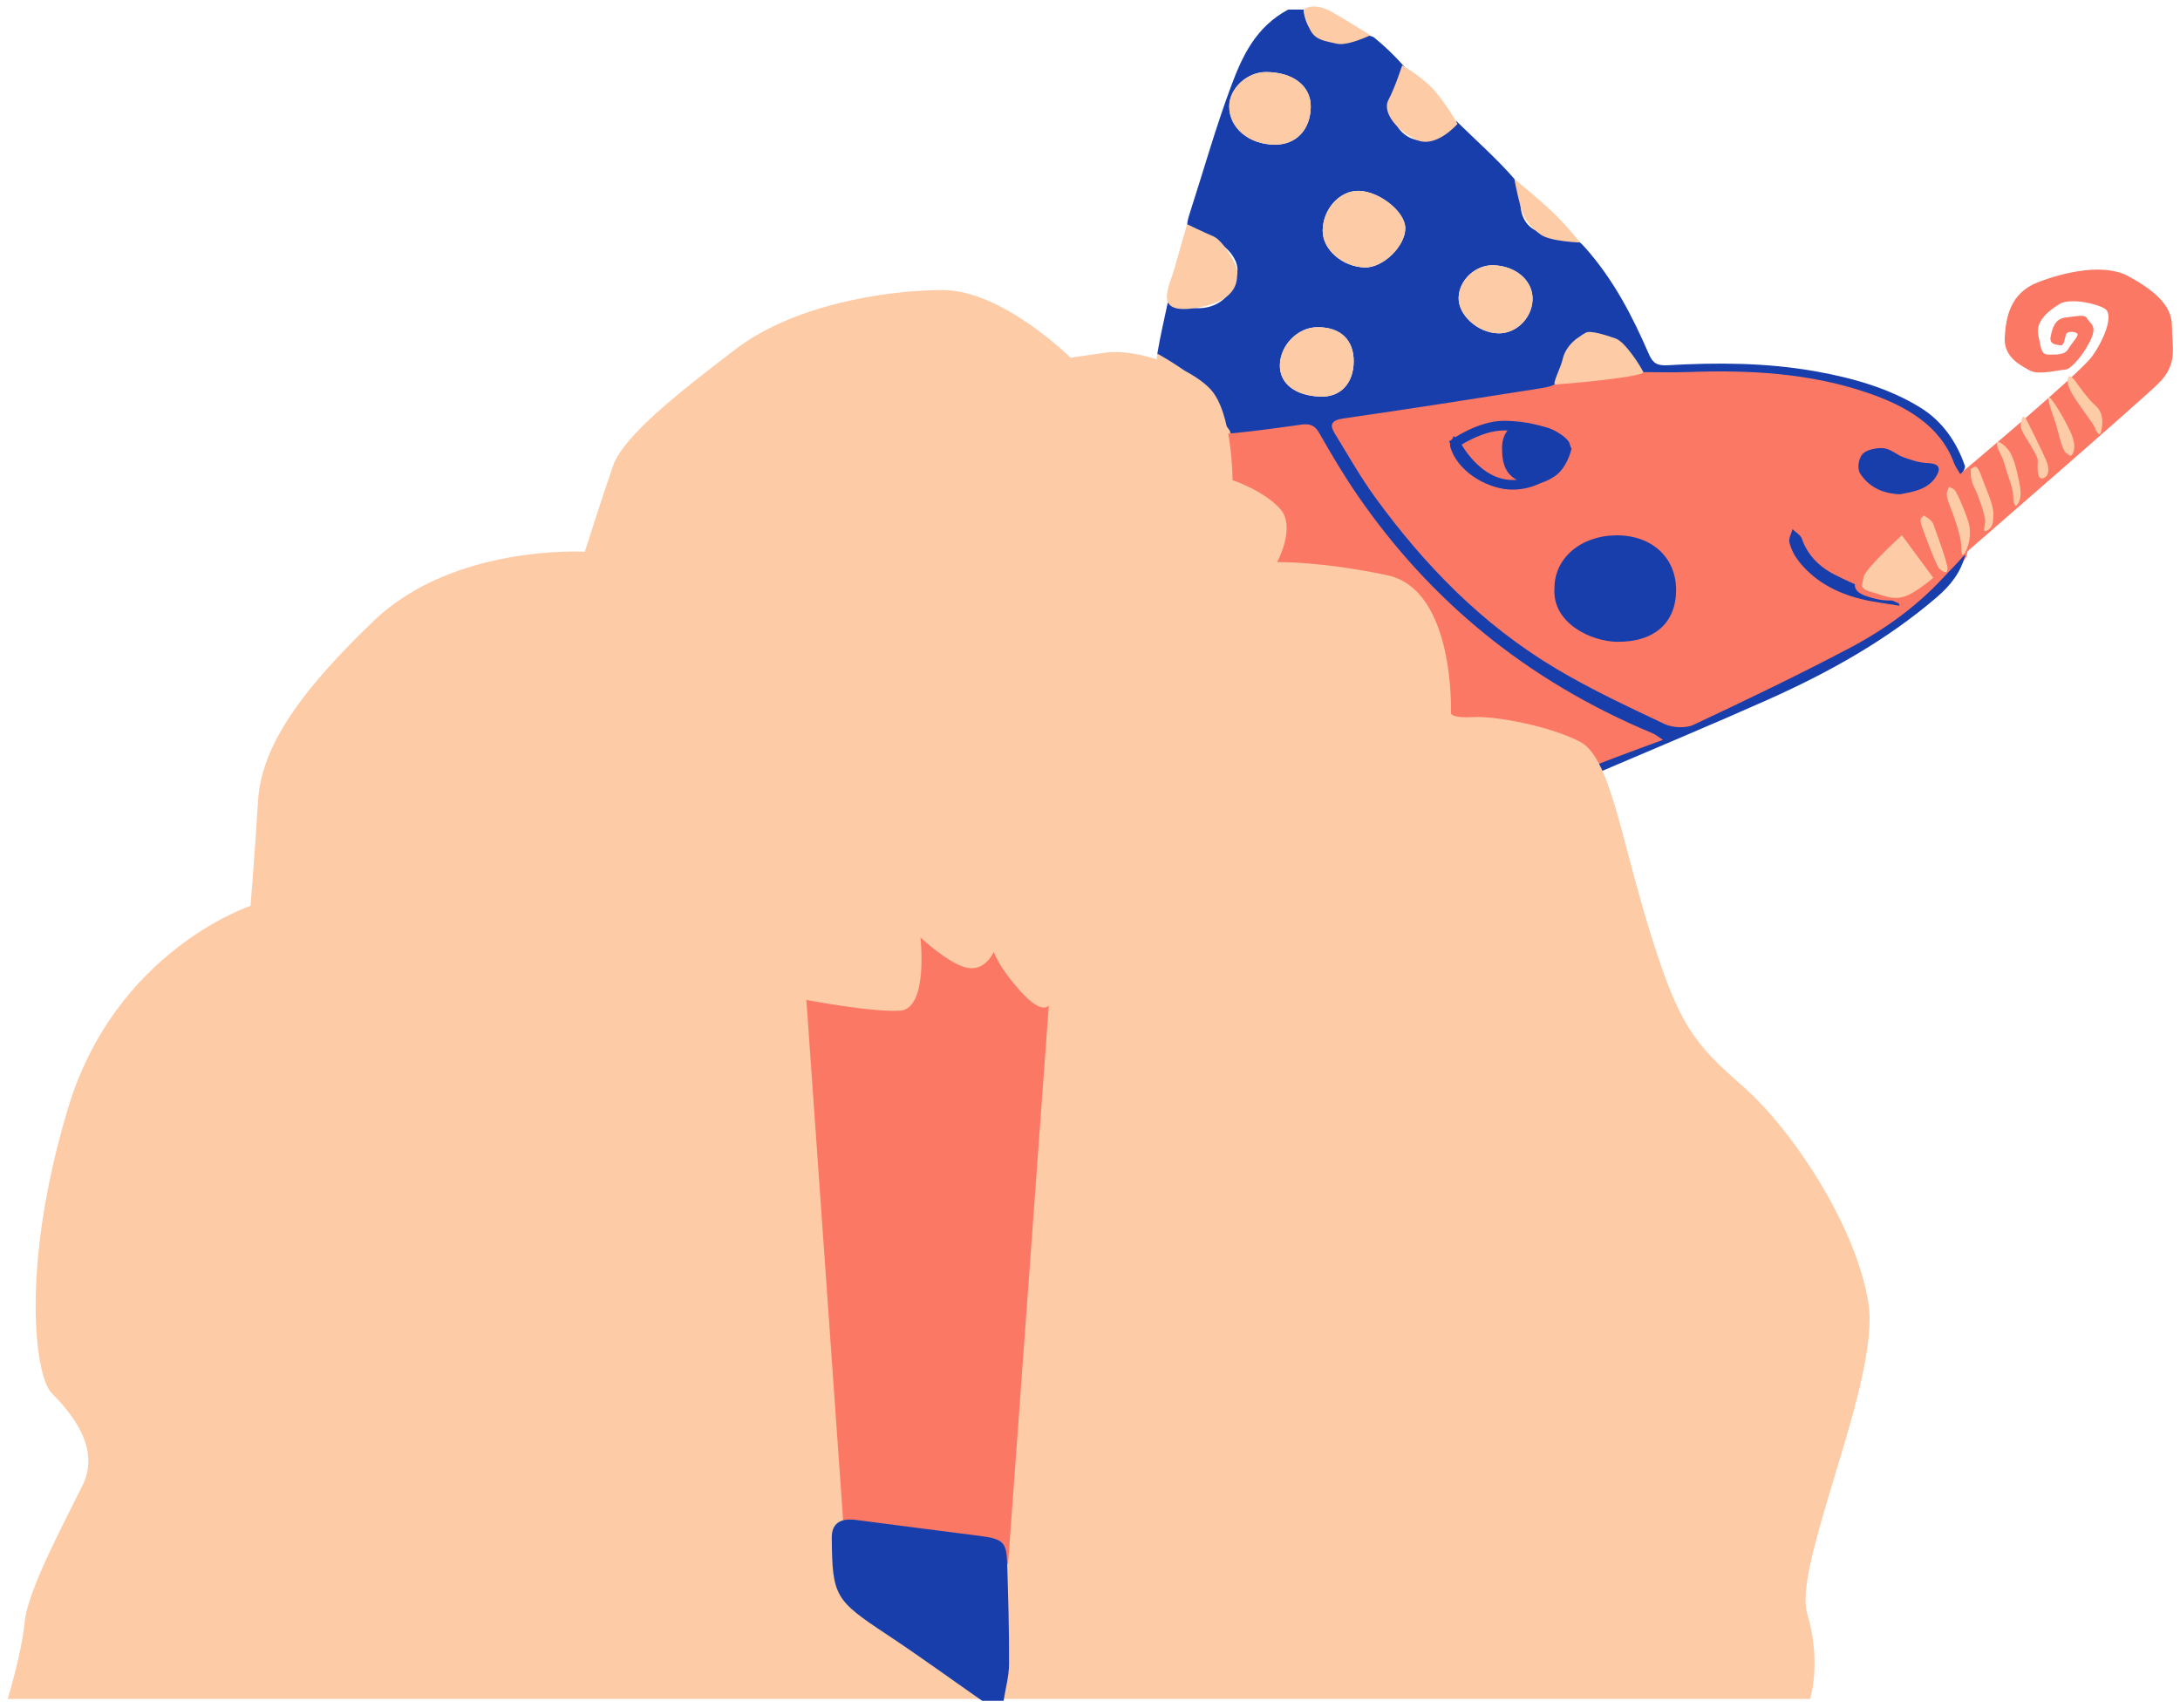 <svg width="254" height="199" viewBox="0 0 254 199" fill="none" xmlns="http://www.w3.org/2000/svg">
<path d="M140.02 50.494C140.02 50.494 179.66 45.293 185.594 44.045C191.528 42.797 199.124 42.172 203.159 42.797C207.194 43.421 213.603 44.253 217.639 45.501C221.674 46.75 223.098 47.998 224.759 49.454C224.759 49.454 226.42 50.286 227.133 51.742C227.844 53.199 229.257 55.978 229.257 55.978C229.257 55.978 229.251 55.936 229.643 60.296C229.784 61.865 229.103 64.916 229.103 64.916C229.103 64.916 227.335 67.472 226.169 68.674C225.003 69.876 211.285 78.773 209.159 79.795C207.033 80.817 196.607 85.686 194.343 86.407C192.08 87.128 184.535 90.195 184.535 90.195L165.262 85.987L137.277 66.389L140.02 50.494Z" fill="#FB7865"/>
<path d="M151.88 1.115C152.223 4.473 155.07 5.81 158.36 4.234C158.806 4.02 159.777 4.104 160.138 4.397C161.398 5.423 162.561 6.559 163.612 7.754C163.855 8.029 163.689 8.822 163.397 9.178C162.271 10.545 161.865 12.027 162.323 13.629C163.14 16.489 166.345 17.303 168.758 15.288C169.135 14.973 169.356 14.516 169.672 14.095C172.153 16.524 174.47 18.567 176.438 20.841C177.133 21.644 177.083 23.008 177.18 24.128C177.342 25.992 178.676 27.325 180.822 27.177C182.621 27.052 183.656 27.689 184.692 28.856C188.029 32.614 190.223 36.892 192.127 41.288C192.592 42.363 193.132 42.628 194.308 42.561C200.085 42.232 205.84 42.255 211.558 43.274C215.927 44.053 220.142 45.263 223.762 47.504C226.352 49.107 228.005 51.565 228.935 54.289C229.012 54.516 228.761 54.829 228.533 55.462C228.124 54.762 227.829 54.39 227.679 53.979C226.061 49.563 222.039 47.285 217.542 45.753C210.899 43.49 203.875 43.091 196.794 43.351C194.842 43.423 192.883 43.362 191.464 43.362C190.382 42.03 189.737 40.817 188.683 40.018C185.816 37.843 182.839 38.907 182.215 42.204C181.712 44.859 181.72 44.902 178.683 45.38C171.316 46.539 163.947 47.695 156.561 48.758C155.006 48.982 154.935 49.569 155.529 50.532C157.083 53.055 158.534 55.641 160.293 58.051C165.931 65.773 172.594 72.726 181.304 77.919C185.33 80.319 189.659 82.343 193.95 84.375C194.846 84.799 196.415 84.886 197.279 84.481C203.422 81.599 209.538 78.659 215.508 75.513C219.801 73.251 223.641 70.42 226.764 66.929C227.345 66.279 227.786 65.534 228.308 64.843C228.356 64.78 228.519 64.784 228.97 64.672C228.454 66.749 227.221 68.253 225.676 69.582C219.872 74.576 213.096 78.363 205.897 81.572C199.425 84.457 192.862 87.187 186.337 89.98C186.135 90.066 185.901 90.094 185.683 90.149L185.34 89.82C185.708 89.524 186.021 89.117 186.455 88.948C188.775 88.04 191.126 87.19 193.754 86.214C193.17 85.838 192.893 85.593 192.558 85.454C177.851 79.324 166.569 69.913 158.193 57.748C156.567 55.387 155.118 52.927 153.708 50.459C153.212 49.591 152.642 49.335 151.609 49.481C148.967 49.858 146.32 50.221 143.661 50.485C143.188 50.532 142.355 50.192 142.187 49.845C140.732 46.832 138.58 44.356 135.479 42.502C135.096 42.273 134.778 41.617 134.845 41.212C135.176 39.206 135.646 37.219 136.053 35.296C136.376 35.233 136.51 35.165 136.584 35.199C140.369 36.934 143.628 35.43 144.167 31.693C144.389 30.151 142.575 28.003 140.185 27.605C138.044 27.249 138.15 26.314 138.59 24.956C140.216 19.939 141.632 14.864 143.487 9.914C144.756 6.527 146.321 3.137 150.092 1.115H151.88ZM154.11 26.863C154.085 29.073 156.422 31.114 159.04 31.166C161.165 31.208 163.765 28.657 163.734 26.56C163.706 24.679 160.751 22.311 158.345 22.241C156.118 22.177 154.139 24.337 154.11 26.863ZM152.72 12.454C152.753 10.028 150.677 8.408 147.52 8.397C145.285 8.388 143.213 10.323 143.221 12.412C143.23 14.925 145.548 16.854 148.565 16.859C151.022 16.863 152.684 15.102 152.72 12.454ZM157.723 42.161C157.754 39.603 156.179 38.108 153.478 38.131C151.209 38.15 149.168 40.216 149.124 42.538C149.083 44.706 150.939 46.138 153.894 46.218C156.184 46.28 157.692 44.682 157.723 42.161ZM178.562 34.979C178.668 32.773 176.686 30.999 174.019 30.912C171.938 30.844 170.02 32.611 169.952 34.658C169.885 36.703 172.164 38.776 174.554 38.842C176.617 38.899 178.46 37.122 178.562 34.979Z" fill="#183EAC"/>
<path d="M181.117 68.502C181.123 65.017 184.225 62.395 188.356 62.382C192.446 62.369 195.277 64.956 195.289 68.718C195.302 72.544 192.795 74.826 188.44 74.789C185.39 74.763 180.809 72.611 181.117 68.502Z" fill="#183EAC"/>
<path d="M221.382 57.596C219.171 57.52 217.636 56.608 216.718 55.153C216.362 54.59 216.547 53.413 217.022 52.898C217.484 52.399 218.664 52.154 219.473 52.232C220.281 52.311 220.989 53.001 221.802 53.292C222.679 53.606 223.619 53.928 224.543 53.957C225.875 54 226.177 54.48 225.648 55.417C224.746 57.013 222.961 57.306 221.382 57.596Z" fill="#183EAC"/>
<path d="M176.01 56.999C172.967 56.971 169.668 54.678 168.964 52.022C168.871 51.671 169.214 51.232 169.356 50.833C169.721 51.045 170.198 51.19 170.428 51.484C170.962 52.165 171.26 53.005 171.858 53.629C174.568 56.46 178.872 56.032 180.857 52.779C180.969 52.595 181 52.34 181.165 52.221C181.528 51.959 181.953 51.762 182.353 51.539C182.456 51.946 182.748 52.402 182.632 52.754C181.844 55.148 178.858 57.025 176.01 56.999Z" fill="#183EAC"/>
<path d="M221.334 70.59C219.827 70.333 218.293 70.165 216.82 69.8C213.82 69.058 211.297 67.63 209.53 65.333C209.043 64.701 208.67 63.947 208.491 63.202C208.377 62.732 208.718 62.178 208.855 61.661C209.229 62.03 209.798 62.348 209.944 62.777C210.579 64.637 211.925 66.027 213.748 66.956C216.168 68.19 218.733 69.205 221.235 70.314C221.268 70.406 221.301 70.498 221.334 70.59Z" fill="#183EAC"/>
<path d="M154.11 26.862C154.138 24.336 156.118 22.176 158.344 22.24C160.75 22.309 163.705 24.678 163.734 26.559C163.765 28.655 161.164 31.207 159.039 31.165C156.422 31.113 154.084 29.073 154.11 26.862Z" fill="#FECBA7"/>
<path d="M152.72 12.454C152.683 15.101 151.021 16.863 148.564 16.859C145.548 16.854 143.23 14.925 143.221 12.412C143.213 10.323 145.285 8.388 147.52 8.397C150.676 8.407 152.753 10.028 152.72 12.454Z" fill="#FECBA7"/>
<path d="M157.723 42.16C157.692 44.68 156.183 46.278 153.894 46.216C150.939 46.136 149.082 44.704 149.124 42.536C149.168 40.214 151.209 38.149 153.477 38.129C156.178 38.106 157.754 39.601 157.723 42.16Z" fill="#FECBA7"/>
<path d="M178.561 34.978C178.459 37.121 176.616 38.897 174.553 38.84C172.163 38.775 169.883 36.702 169.951 34.656C170.018 32.61 171.936 30.843 174.018 30.911C176.684 30.998 178.667 32.772 178.561 34.978Z" fill="#FECBA7"/>
<path d="M151.88 1.114C151.88 1.114 153.009 0.114 155.321 1.465C157.635 2.816 159.667 4.106 159.667 4.106C159.667 4.106 157.004 5.396 155.743 5.089C154.481 4.782 153.359 4.721 152.729 3.615C152.098 2.509 151.88 1.114 151.88 1.114Z" fill="#FECBA7"/>
<path d="M138.315 26.127C138.315 26.127 137.481 28.951 136.87 31.192C136.259 33.432 134.203 36.743 139.425 35.867C144.649 34.99 144.069 32.337 144.164 31.691C144.26 31.046 142.537 28.026 141.37 27.539C140.204 27.052 138.315 26.127 138.315 26.127Z" fill="#FECBA7"/>
<path d="M163.373 7.622C163.373 7.622 165.984 9.034 167.54 11.031C169.096 13.027 169.818 14.44 169.818 14.44C169.818 14.44 167.374 17.264 165.151 16.339C162.929 15.414 160.985 13.124 161.763 11.664C162.54 10.203 163.373 7.622 163.373 7.622Z" fill="#FECBA7"/>
<path d="M134.845 41.211C134.845 41.211 140.797 44.422 141.258 46.73C141.719 49.038 144.221 50.539 143.035 50.539C141.85 50.539 136.583 51.866 135.331 51.289C134.08 50.712 133.751 48.403 134.212 45.749C134.673 43.094 134.845 41.211 134.845 41.211Z" fill="#FECBA7"/>
<path d="M184.056 39.226C183.003 39.861 182.278 40.9 182.08 41.823C181.883 42.747 180.895 44.651 181.159 44.767C181.422 44.882 191.69 43.916 191.461 43.36C191.233 42.804 189.389 39.861 188.27 39.457C187.151 39.053 185.307 38.476 184.78 38.764C184.254 39.053 184.056 39.226 184.056 39.226Z" fill="#FECBA7"/>
<path d="M176.438 20.84C176.438 20.84 179.91 23.703 181.292 25.088C182.675 26.474 184.123 28.262 184.123 28.262C184.123 28.262 180.634 28.147 179.514 27.339C178.395 26.531 177.612 25.705 177.18 24.127C176.749 22.549 176.438 20.84 176.438 20.84Z" fill="#FECBA7"/>
<path d="M216.895 66.699C218.008 65.451 228.796 54.863 228.796 54.863C228.796 54.863 242.289 43.546 243.729 41.562C245.169 39.579 246.336 36.633 245.238 35.971C244.141 35.31 241.123 34.71 239.957 35.431C238.791 36.152 237.145 37.355 237.488 39.038C237.831 40.721 237.831 41.322 238.722 41.322C239.614 41.322 240.574 41.382 240.986 40.661C241.398 39.94 242.289 39.098 242.015 38.858C241.741 38.617 240.849 38.557 240.711 38.978C240.574 39.399 240.506 40.3 240.094 40.24C239.683 40.18 238.722 40.18 238.928 39.218C239.134 38.257 239.409 37.114 240.711 36.994C242.015 36.873 242.906 36.573 243.181 37.114C243.455 37.655 244.278 37.836 243.729 39.278C243.18 40.721 241.466 43.005 240.643 43.066C239.819 43.126 237.487 43.727 236.527 43.186C235.567 42.645 233.441 41.683 233.578 39.338C233.716 36.994 234.195 34.169 237.419 32.906C240.643 31.644 245.238 30.682 247.982 32.185C250.725 33.687 253.058 35.431 253.058 37.956C253.058 40.481 253.812 42.404 251.48 44.688C249.148 46.973 229.394 64.105 229.394 64.105C229.394 64.105 226.815 67.06 225.477 68.116C223.757 69.473 220.986 70.369 218.647 69.807C217.047 69.423 214.964 68.865 216.895 66.699Z" fill="#FB7865"/>
<path d="M221.592 62.372C221.592 62.372 217.295 66.278 217.136 67.254C216.977 68.231 216.579 68.579 218.091 68.998C219.603 69.416 220.399 69.905 221.752 69.556C223.104 69.208 225.253 67.324 225.253 67.324L221.592 62.372Z" fill="#FECBA7"/>
<path d="M224.136 60.07C223.977 60.349 223.579 60.28 223.897 61.256C224.215 62.233 225.648 65.999 225.966 66.278C226.285 66.557 226.842 66.975 226.921 66.348C227.001 65.72 225.409 61.535 225.25 61.047C225.091 60.559 224.136 60.07 224.136 60.07Z" fill="#FECBA7"/>
<path d="M227.08 56.724C226.921 57.351 226.524 57.282 227.24 59.095C227.956 60.909 228.513 62.792 228.513 63.629C228.513 64.466 228.593 64.954 228.911 64.465C229.229 63.977 229.866 62.373 229.308 60.699C228.752 59.025 227.956 57.282 227.717 57.073C227.478 56.864 227.08 56.724 227.08 56.724Z" fill="#FECBA7"/>
<path d="M229.629 54.633C229.629 55.121 229.549 55.888 230.027 56.795C230.505 57.701 231.3 60.072 231.3 60.7C231.3 61.328 230.902 62.165 231.539 61.816C232.175 61.468 232.255 60.91 232.255 59.863C232.255 58.817 231.459 57.074 231.061 56.027C230.663 54.981 230.425 54.214 230.027 54.423L229.629 54.633Z" fill="#FECBA7"/>
<path d="M232.731 51.492C232.493 52.189 233.209 52.817 233.527 54.003C233.845 55.188 234.562 56.932 234.562 57.7C234.562 58.466 234.721 59.234 235.039 58.816C235.357 58.397 235.596 57.7 235.278 56.235C234.959 54.771 234.641 53.166 233.925 52.329C233.209 51.493 232.731 51.492 232.731 51.492Z" fill="#FECBA7"/>
<path d="M235.674 48.563C235.435 49.191 235.276 49.679 235.754 50.516C236.231 51.353 237.425 53.096 237.425 53.654C237.425 54.212 237.265 55.886 237.981 55.747C238.698 55.607 238.777 54.77 238.539 54.003C238.3 53.236 236.39 49.469 236.151 48.982C235.913 48.493 235.674 48.563 235.674 48.563Z" fill="#FECBA7"/>
<path d="M239.576 49.539C239.814 50.375 240.292 52.468 240.69 52.747C241.088 53.026 241.246 53.305 241.486 52.886C241.724 52.468 241.804 51.77 241.406 50.724C241.008 49.678 239.257 46.54 238.78 46.33C238.302 46.121 239.336 48.702 239.576 49.539Z" fill="#FECBA7"/>
<path d="M241.087 43.821C240.769 44.31 240.849 44.798 241.406 45.844C241.963 46.89 243.952 49.401 244.111 49.889C244.27 50.377 244.668 51.005 244.828 50.238C244.987 49.471 245.146 48.145 244.191 47.309C243.236 46.471 242.042 44.728 241.724 44.31C241.406 43.891 241.087 43.821 241.087 43.821Z" fill="#FECBA7"/>
<path d="M0.898 197.977H210.905C210.905 197.977 212.266 193.692 210.565 188.026C208.863 182.36 219.072 160.889 217.71 151.942C216.349 142.996 208.864 131.664 203.079 126.594C197.295 121.524 195.594 119.437 192.191 108.403C188.789 97.369 187.577 88.267 184.115 86.446C180.652 84.626 174.248 83.412 171.651 83.564C169.055 83.715 169.055 83.108 169.055 83.108C169.055 83.108 169.574 68.696 161.612 67.027C153.649 65.358 148.802 65.51 148.802 65.51C148.802 65.51 151.052 61.413 149.148 59.289C147.244 57.165 143.609 55.952 143.609 55.952C143.609 55.952 143.609 48.062 141.013 45.332C138.416 42.601 132.185 40.629 128.896 41.084C125.607 41.539 124.741 41.691 124.741 41.691C124.741 41.691 116.778 33.802 109.854 33.802C102.93 33.802 92.371 35.623 85.793 40.629C79.215 45.636 72.638 50.793 71.426 54.283C70.214 57.772 68.137 64.296 68.137 64.296C68.137 64.296 52.904 63.386 43.556 72.337C34.209 81.288 30.401 87.508 30.055 93.425C29.708 99.342 29.189 105.562 29.189 105.562C29.189 105.562 13.437 110.72 7.898 129.229C2.358 147.738 4.089 160.33 5.993 162.302C7.898 164.274 11.879 168.522 9.628 173.074C7.378 177.625 3.223 185.362 2.877 189.004C2.531 192.645 0.898 197.977 0.898 197.977Z" fill="#FECBA7"/>
<path d="M93.954 116.524L98.464 180.391L117.453 182.264L122.2 117.149C122.2 117.149 121.488 118.397 118.877 115.484C116.266 112.572 115.791 110.907 115.791 110.907C115.791 110.907 114.842 113.196 112.705 112.78C110.569 112.363 107.246 109.243 107.246 109.243C107.246 109.243 108.196 117.564 104.873 117.772C101.55 117.981 93.954 116.524 93.954 116.524Z" fill="#FB7865"/>
<path d="M114.428 198.192C110.752 195.625 107.135 192.99 103.386 190.507C97.276 186.462 96.973 186.039 96.913 179.195C96.899 177.56 97.864 176.873 99.735 177.119C104.503 177.747 109.275 178.351 114.044 178.963C116.858 179.324 117.269 179.669 117.347 182.14C117.47 186.058 117.589 189.977 117.57 193.895C117.563 195.328 117.156 196.76 116.931 198.192H114.428Z" fill="#183EAC"/>
<path d="M175.22 49.599C172.443 49.599 169.551 51.627 169.551 51.627C169.551 51.627 171.98 56.595 176.377 56.494C180.542 56.398 182.971 52.641 182.277 51.728C181.3 50.443 177.997 49.599 175.22 49.599Z" fill="#FA7764"/>
<path d="M175.22 49.599C172.443 49.599 169.551 51.627 169.551 51.627C169.551 51.627 171.98 56.595 176.377 56.494C180.542 56.398 182.971 52.641 182.277 51.728C181.3 50.443 177.997 49.599 175.22 49.599Z" stroke="#173DAB" stroke-width="1.124"/>
<path d="M176.843 50.002C176.843 50.002 175.57 50.282 175.57 52.232C175.57 54.26 176.149 55.071 177.306 55.578C178.463 56.085 179.504 55.883 180.777 55.071C182.049 54.26 182.512 52.334 182.512 52.334C182.512 52.334 181.702 50.711 179.851 50.306C178 49.9 176.843 50.002 176.843 50.002Z" fill="#173DAB"/>
<path d="M176.843 50.002C176.843 50.002 175.57 50.282 175.57 52.232C175.57 54.26 176.149 55.071 177.306 55.578C178.463 56.085 179.504 55.883 180.777 55.071C182.049 54.26 182.512 52.334 182.512 52.334C182.512 52.334 181.702 50.711 179.851 50.306C178 49.9 176.843 50.002 176.843 50.002Z" stroke="#173DAB" stroke-width="1.124"/>
</svg>
